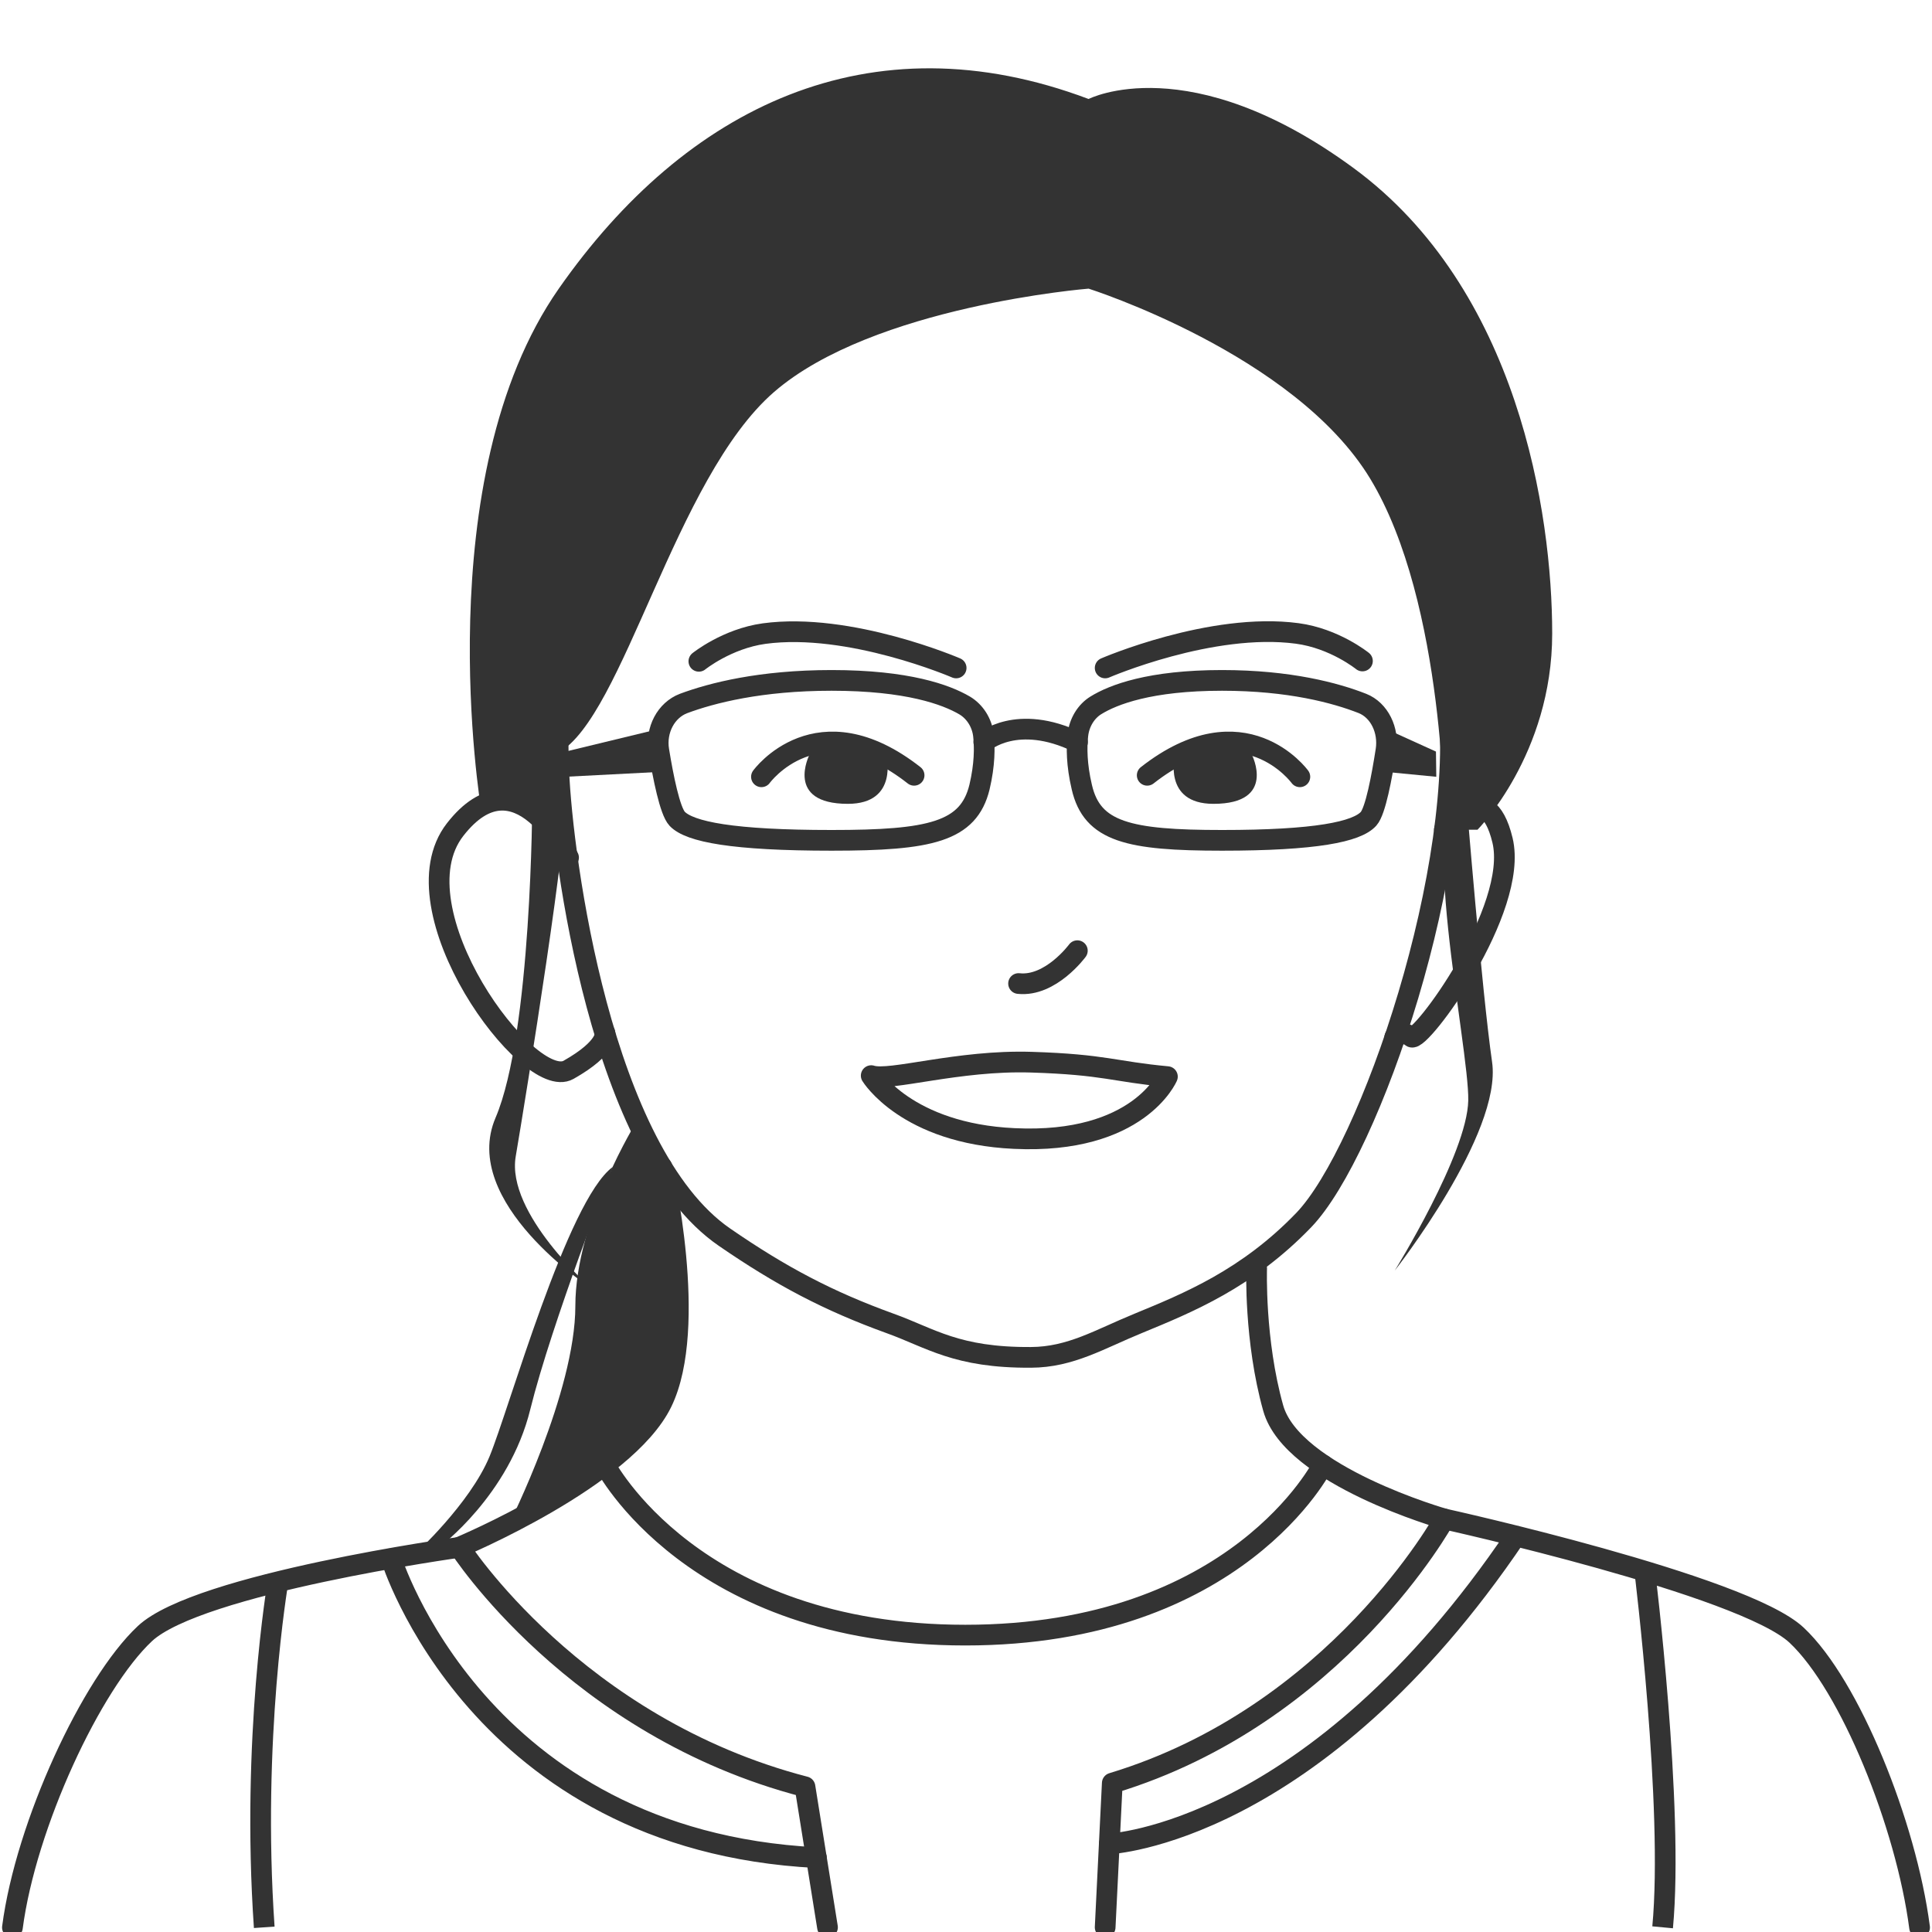 <svg xmlns="http://www.w3.org/2000/svg" width="140" height="140" viewBox="0 0 140 140">
  <g fill="none" fill-rule="evenodd" transform="translate(0 4.375)">
    <path stroke="#333" stroke-linecap="round" stroke-linejoin="round" stroke-width="1.5" d="M78.069 64.515C78.069 64.515 76.137 67.148 73.809 66.896M40.492 51.53C40.756 57.77 43.551 79.112 52.489 85.268 56.605 88.105 60.036 89.909 64.487 91.52 67.438 92.578 69.286 94.021 74.709 93.985 77.588 93.973 79.688 92.662 82.483 91.52 86.071 90.041 90.378 88.297 94.481 84.029 99.28 79.027 106.395 58.299 104.907 45.999 102.016 21.94 88.434 16.265 75.693 14.63 61.728 12.802 39.244 22.541 40.492 51.53z"/>
    <path stroke="#333" stroke-linecap="round" stroke-linejoin="round" stroke-width="1.5" d="M80.084 44.027C80.084 44.027 87.787 40.697 94.001 41.526 96.713 41.887 98.728 43.522 98.728 43.522M78.104 48.908C78.201 47.983 78.704 47.177 79.4 46.744 80.66 45.963 83.324 44.929 88.554 44.929 93.449 44.929 96.797 45.842 98.728 46.6 99.94 47.081 100.66 48.524 100.432 50.003 100.132 51.926 99.676 54.391 99.172 54.956 98.32 55.906 95.333 56.519 88.554 56.519 81.776 56.519 79.136 55.906 78.392 52.66 78.009 51.037 78.009 49.774 78.104 48.908zM94.193 51.914C94.193 51.914 90.138 46.311 83.131 51.806"/>
    <path fill="#333" fill-rule="nonzero" d="M85.147,50.315 C85.147,50.315 84.223,53.874 87.931,53.874 C92.538,53.874 90.714,50.315 90.714,50.315 C90.714,50.315 88.866,47.947 85.147,50.315 Z"/>
    <path stroke="#333" stroke-linecap="round" stroke-linejoin="round" stroke-width="1.5" d="M69.286 44.027C69.286 44.027 61.572 40.696 55.369 41.538 52.67 41.911 50.642 43.546 50.642 43.546M71.266 48.908C71.158 47.983 70.63 47.177 69.898 46.744 68.566 45.963 65.759 44.929 60.264 44.929 55.105 44.929 51.578 45.842 49.538 46.6 48.266 47.081 47.499 48.524 47.739 50.003 48.051 51.926 48.542 54.391 49.07 54.956 49.97 55.906 53.113 56.519 60.264 56.519 67.415 56.519 70.186 55.906 70.978 52.66 71.362 51.037 71.362 49.774 71.266 48.908zM55.177 51.914C55.177 51.914 59.232 46.311 66.239 51.806"/>
    <path fill="#333" fill-rule="nonzero" d="M64.223,50.315 C64.223,50.315 65.147,53.874 61.44,53.874 C56.833,53.874 58.657,50.315 58.657,50.315 C58.657,50.315 60.504,47.947 64.223,50.315 Z"/>
    <path stroke="#333" stroke-linecap="round" stroke-linejoin="round" stroke-width="1.5" d="M71.29,49.401 C71.29,49.401 73.677,47.285 78.08,49.401"/>
    <polygon fill="#333" fill-rule="nonzero" points="40.984 50.087 47.69 48.464 47.69 51.566 40.948 51.914"/>
    <polygon fill="#333" fill-rule="nonzero" points="104.055 50.087 100.48 48.464 100.48 51.566 104.079 51.914"/>
    <path stroke="#333" stroke-linecap="round" stroke-linejoin="round" stroke-width="1.5" d="M63.131,73.569 C64.487,74.014 69.406,72.426 74.745,72.595 C80.084,72.763 80.696,73.28 84.595,73.641 C84.595,73.641 82.52,78.558 73.497,78.126 C65.687,77.765 63.131,73.569 63.131,73.569 Z"/>
    <path fill="#333" fill-rule="nonzero" d="M78.884,16.541 C78.884,16.541 63.287,17.792 56.089,24.032 C48.89,30.272 45.195,47.586 40.444,50.183 L41.392,59.646 C41.392,59.646 38.812,53.105 34.853,54.187 C34.853,54.187 30.894,30.284 40.492,16.541 C49.682,3.388 63.024,-3.177 78.884,2.798 C78.884,2.798 86.155,-0.953 98.081,7.8 C110.006,16.553 112.478,32.785 112.478,41.538 C112.478,50.291 107.067,55.75 107.067,55.75 L104.667,55.75 C104.667,55.75 104.763,39.326 99.28,30.296 C93.797,21.267 78.884,16.541 78.884,16.541 Z"/>
    <path stroke="#333" stroke-linecap="round" stroke-linejoin="round" stroke-width="1.5" d="M41.2,57.77 C41.2,57.77 37.481,49.967 32.981,55.738 C28.482,61.509 38.308,74.795 41.2,73.148 C44.091,71.513 43.839,70.491 43.839,70.491"/>
    <path fill="#333" fill-rule="nonzero" d="M38.572,53.61 C38.572,53.61 38.536,70.479 35.909,76.623 C33.281,82.767 42.879,89.007 42.879,89.007 C42.879,89.007 36.653,83.56 37.373,79.412 C38.08,75.264 41.392,54.8 40.936,53.165 C40.492,51.53 38.572,53.61 38.572,53.61 Z"/>
    <path stroke="#333" stroke-linecap="round" stroke-linejoin="round" stroke-width="1.5" d="M104.667 55.738C104.667 55.738 107.678 51.517 108.878 56.519 110.078 61.521 102.879 71.272 102.28 70.767 101.68 70.262 101.068 70.791 101.068 70.791M91.062 87.54C91.062 87.54 90.882 92.746 92.262 97.664 93.641 102.569 104.667 105.696 104.667 105.696 104.667 105.696 96.869 119.92 80.6 124.837L80.084 135.285M47.967 80.194C47.967 80.194 50.642 91.748 47.967 97.243 45.291 102.738 33.293 107.739 33.293 107.739 33.293 107.739 41.644 120.773 58.332 125.101L59.964 135.285"/>
    <path fill="#333" fill-rule="nonzero" d="M106.263 53.61C106.263 53.61 107.378 67.401 108.122 72.583 108.866 77.765 101.068 87.696 101.068 87.696 101.068 87.696 106.323 79.232 106.395 75.372 106.479 71.513 102.459 53.201 106.263 53.61zM46.179 76.815C46.179 76.815 41.692 84.005 41.692 90.257 41.692 96.51 36.893 106.056 36.893 106.056 36.893 106.056 47.127 100.754 48.614 95.5 50.102 90.257 47.702 80.254 47.702 80.254L46.179 76.815z"/>
    <path stroke="#333" stroke-linecap="round" stroke-linejoin="round" stroke-width="1.5" d="M43.839 101.776C43.839 101.776 50.21 114.112 69.946 114.112 89.682 114.112 95.861 101.776 95.861 101.776M104.667 105.696C104.667 105.696 126.311 110.481 130.186 114.112 134.061 117.743 138.129 127.855 139.1 135.298M33.293 107.751C33.293 107.751 14.373 110.373 10.498 114.004 6.623 117.635 1.872 127.867.9 135.297M28.338 108.545C28.338 108.545 34.625 128.985 59.16 130.235M80.384 129.238C80.384 129.238 95.225 128.588 109.85 106.922"/>
    <path stroke="#333" stroke-width="1.5" d="M119.185 109.471C119.185 109.471 121.296 126.605 120.48 135.285M20.144 110.24C20.144 110.24 18.2 121.603 19.148 135.285"/>
    <path fill="#333" fill-rule="nonzero" d="M44.391,80.194 C44.391,80.194 39.976,91.496 38.428,97.748 C36.893,104 31.83,107.739 31.83,107.739 L30.066,108.244 C30.066,108.244 34.037,104.613 35.465,101.187 C36.893,97.748 41.092,82.634 44.391,80.194 Z"/>
  </g>
</svg>
